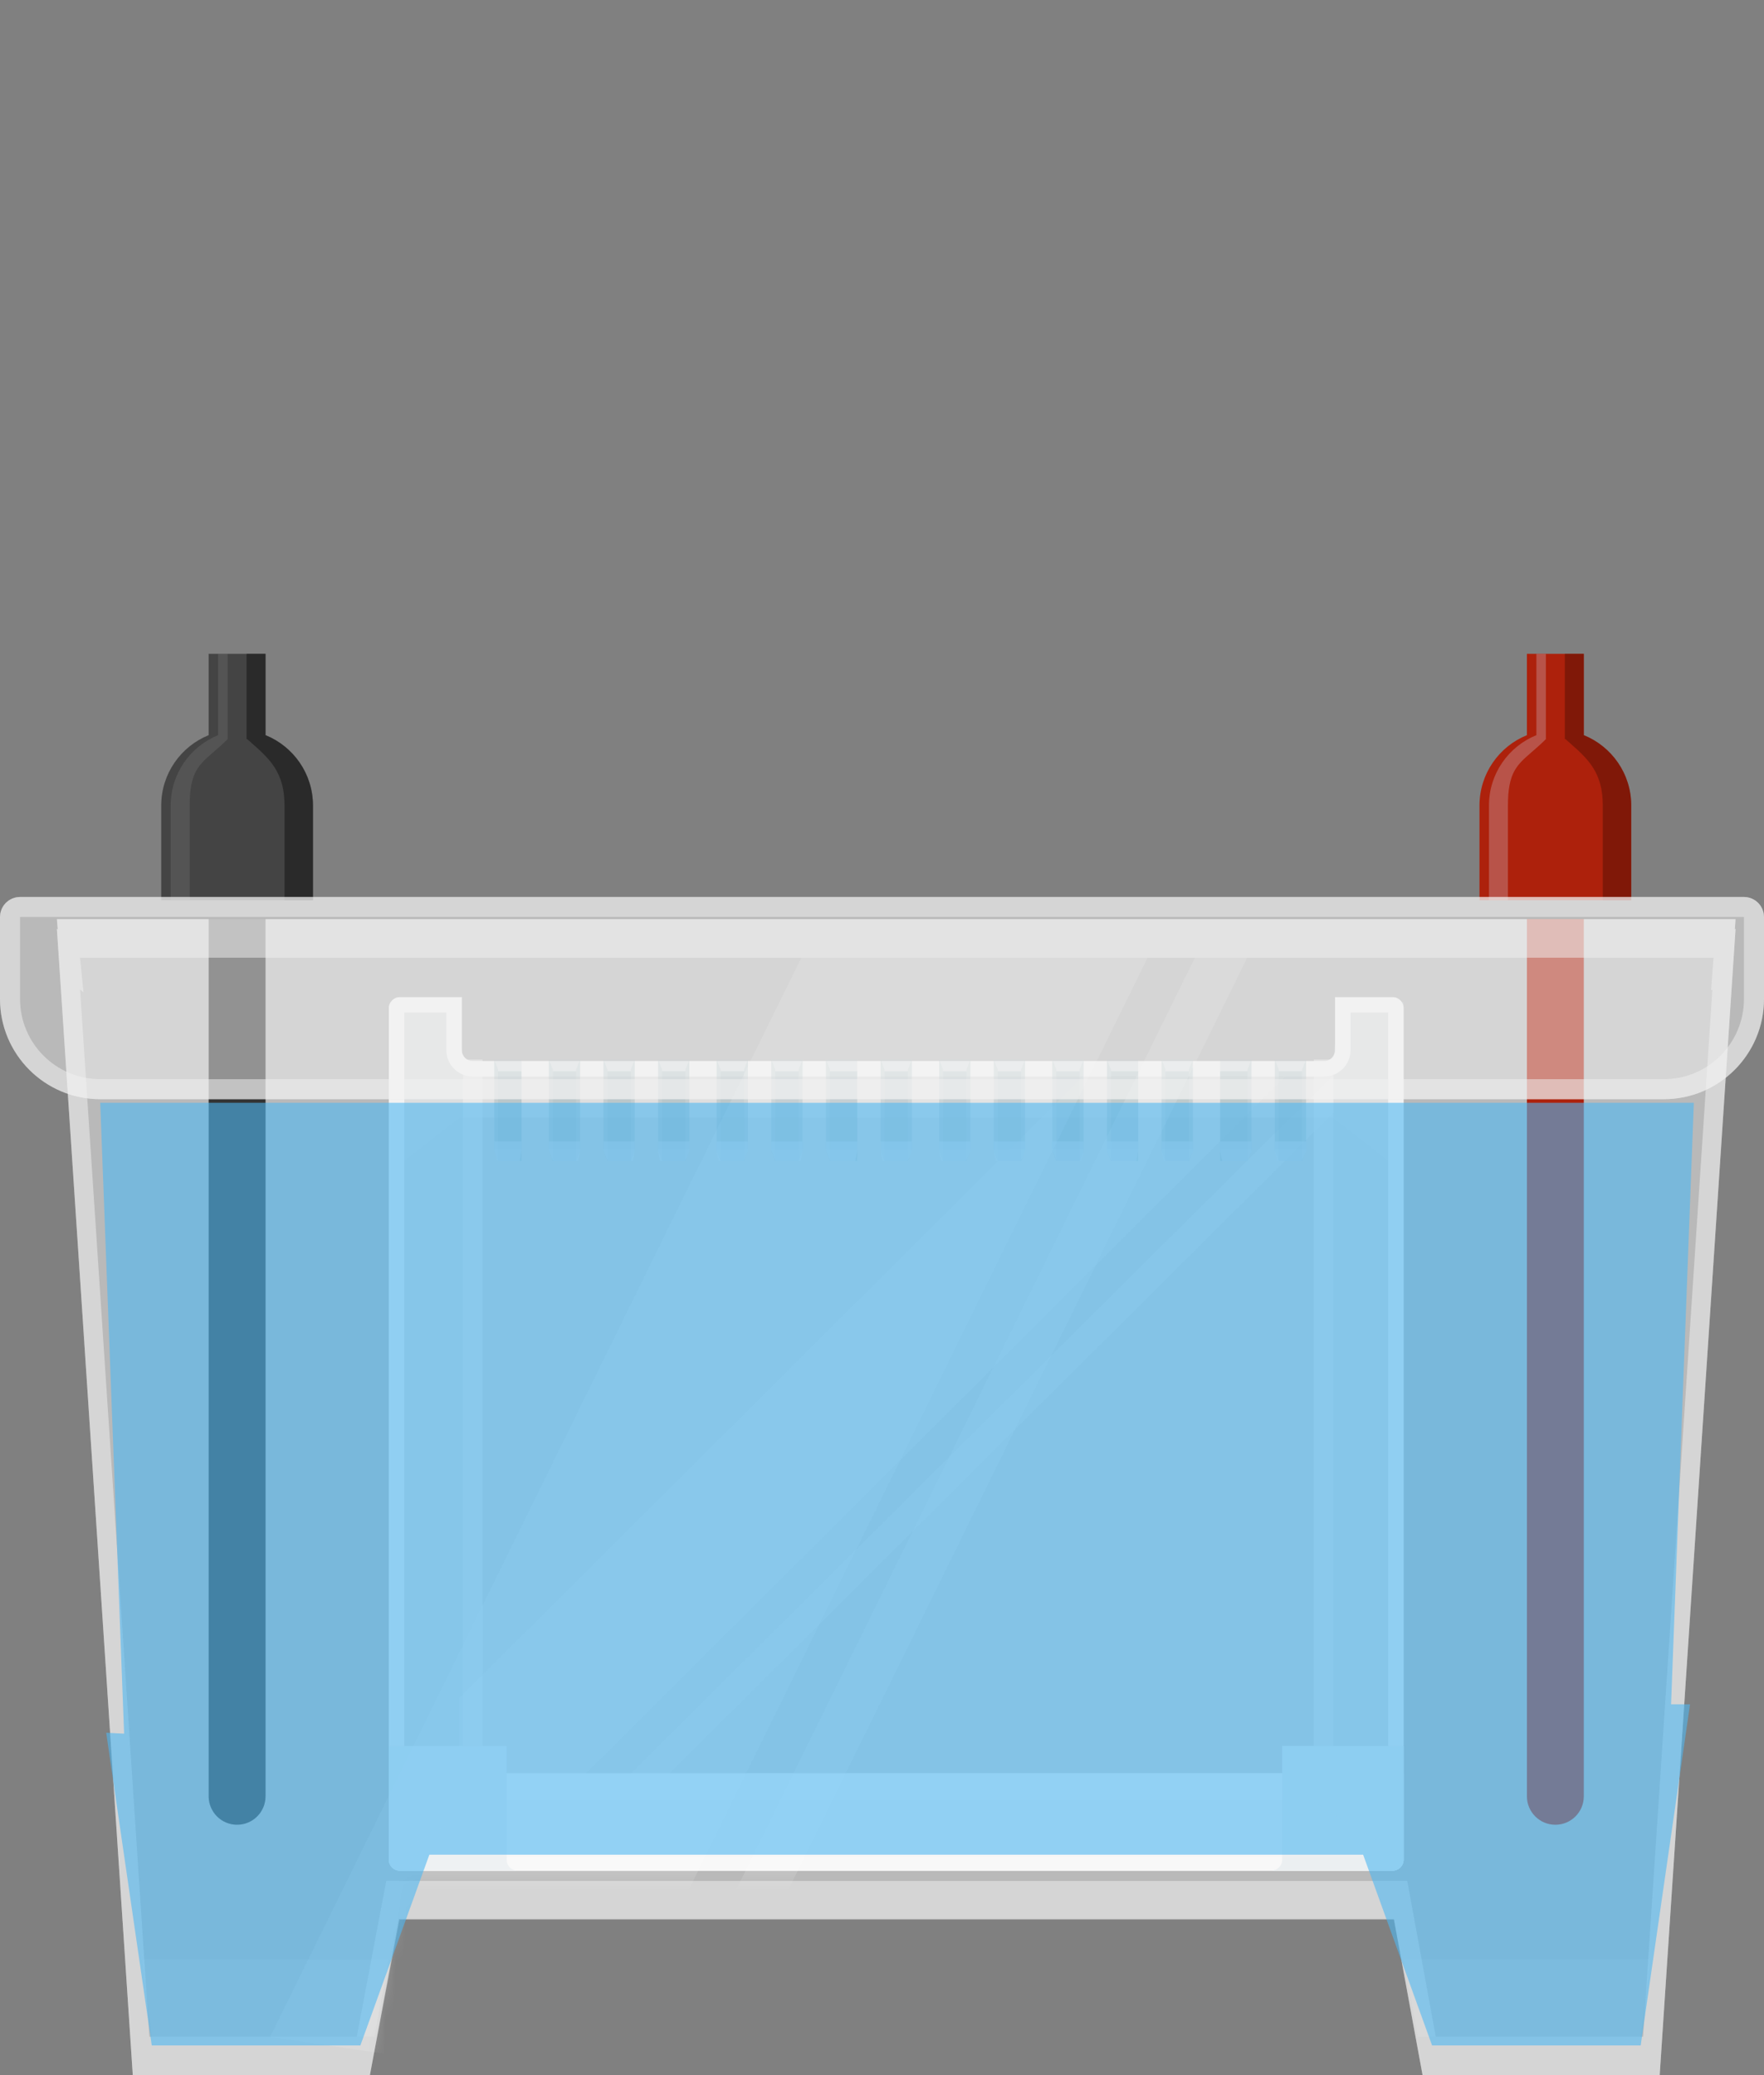 <svg width="176" height="207" viewBox="0 0 176 207" fill="none" xmlns="http://www.w3.org/2000/svg">
<rect x="0" y="0" width="176" height="207" fill="#808080" stroke="none"/>
<path fill-rule="evenodd" clip-rule="evenodd" d="M39.568 100.632H44.862L45.524 106.005H133.757L134.418 100.632H139.161V111.487H139.271V116.37L132.984 111.487H45.855L39.568 116.37V111.487V100.632ZM39.568 116.37L38.796 116.969H39.568V116.37ZM139.271 116.37L140.043 116.969H139.271V116.37Z" fill="#F2F2F2" fill-opacity="0.3"/>
<path fill-rule="evenodd" clip-rule="evenodd" d="M39.684 186.598L139.264 185.727L133.205 181.152L46.294 181.152L46.183 181.152L45.761 181.506L39.574 185.618L40.854 185.618L39.684 186.598Z" fill="#758CA2" fill-opacity="0.6"/>
<path d="M46.194 181.133L39.94 185.431L39.185 100.243L45.547 100.243L46.194 105.705L46.194 181.133Z" fill="#99A7AD" fill-opacity="0.6"/>
<path d="M133.033 180.97L139.138 185.431L140.043 99.964L133.598 99.854L133.033 105.745L133.033 180.97Z" fill="#99A7AD" fill-opacity="0.6"/>
<path d="M46.194 105.688H48.141V181.152H46.194V105.688Z" fill="#F2F2F2" fill-opacity="0.5"/>
<path d="M131.087 105.688H133.034V181.152H131.087V105.688Z" fill="#F2F2F2" fill-opacity="0.5"/>
<path d="M109.343 106.078L45.806 169.391V181.152H54.189L129.529 106.078H126.772H109.343Z" fill="white" fill-opacity="0.2"/>
<path d="M133.034 107.245L58.656 181.152H62.513L133.034 110.973V107.245Z" fill="white" fill-opacity="0.2"/>
<path fill-rule="evenodd" clip-rule="evenodd" d="M46.075 99.465H39.899C39.29 99.465 38.796 99.957 38.796 100.565V185.498C38.796 186.106 39.29 186.598 39.899 186.598H138.94C139.549 186.598 140.043 186.106 140.043 185.498V100.565C140.043 99.957 139.549 99.465 138.94 99.465H133.205V104.746C133.205 105.353 132.711 105.846 132.102 105.846H47.178C46.569 105.846 46.075 105.353 46.075 104.746V99.465Z" fill="#F2F2F2" fill-opacity="0.5"/>
<path fill-rule="evenodd" clip-rule="evenodd" d="M40.34 101.005V185.058H138.499V101.005H134.749V104.746C134.749 106.204 133.564 107.386 132.102 107.386H47.178C45.716 107.386 44.531 106.204 44.531 104.746V101.005H40.34ZM39.899 99.465C39.29 99.465 38.796 99.957 38.796 100.565V185.498C38.796 186.106 39.29 186.598 39.899 186.598H138.94C139.549 186.598 140.043 186.106 140.043 185.498V100.565C140.043 99.957 139.549 99.465 138.94 99.465H133.205V104.746C133.205 105.353 132.711 105.846 132.102 105.846H47.178C46.569 105.846 46.075 105.353 46.075 104.746V99.465H39.899Z" fill="#F2F2F2"/>
<path opacity="0.2" d="M49.7 115.802H52.036V106.856H49.7V115.802Z" fill="#3E6E7A"/>
<path opacity="0.2" d="M49.7 115.802H52.036V106.856H49.7V115.802Z" fill="#3E6E7A"/>
<path opacity="0.2" d="M49.31 114.635H52.036V105.689H49.31V114.635Z" fill="#3E6E7A"/>
<path opacity="0.2" d="M49.699 106.683L49.31 105.689V114.809L49.699 115.803V106.683Z" fill="#3E6E7A"/>
<path opacity="0.5" d="M49.31 113.857V114.773L49.683 115.802H51.862L52.035 114.773V113.857H49.31Z" fill="#CCD4E2"/>
<path opacity="0.2" d="M105.384 115.802H107.721V106.856H105.384V115.802Z" fill="#3E6E7A"/>
<path opacity="0.2" d="M105.384 115.802H107.721V106.856H105.384V115.802Z" fill="#3E6E7A"/>
<path opacity="0.2" d="M104.995 114.635H108.11V105.689H104.995V114.635Z" fill="#3E6E7A"/>
<path opacity="0.2" d="M107.721 115.802L108.11 114.808V105.688L107.721 106.682V115.802Z" fill="#3E6E7A"/>
<path opacity="0.2" d="M105.386 106.682L104.996 105.688V114.808L105.386 115.802V106.682Z" fill="#3E6E7A"/>
<path opacity="0.5" d="M104.995 113.857V114.773L105.412 115.802H107.912L108.11 114.773V113.857H104.995Z" fill="#CCD4E2"/>
<path opacity="0.2" d="M110.837 115.802H113.562V106.856H110.837V115.802Z" fill="#3E6E7A"/>
<path opacity="0.2" d="M110.837 115.802H113.562V106.856H110.837V115.802Z" fill="#3E6E7A"/>
<path opacity="0.2" d="M110.447 114.635H113.562V105.689H110.447V114.635Z" fill="#3E6E7A"/>
<path opacity="0.2" d="M110.837 106.682L110.447 105.688V114.808L110.837 115.802V106.682Z" fill="#3E6E7A"/>
<path opacity="0.5" d="M110.447 113.857V114.773L110.865 115.802H113.373L113.563 114.773V113.857H110.447Z" fill="#CCD4E2"/>
<path opacity="0.2" d="M129.919 106.855H127.582V115.802H129.919V106.855Z" fill="#3E6E7A"/>
<path opacity="0.2" d="M129.919 106.855H127.582V115.802H129.919V106.855Z" fill="#3E6E7A"/>
<path opacity="0.2" d="M130.308 105.689H127.192V114.636H130.308V105.689Z" fill="#3E6E7A"/>
<path opacity="0.2" d="M127.582 115.803L127.192 114.803V105.689L127.582 106.689V115.803Z" fill="#3E6E7A"/>
<path opacity="0.2" d="M129.919 106.688L130.308 105.688V114.803L129.919 115.802V106.688Z" fill="#3E6E7A"/>
<path opacity="0.5" d="M130.308 113.857V114.83L129.881 115.802H127.391L127.192 114.83V113.857H130.308Z" fill="#CCD4E2"/>
<path opacity="0.2" d="M124.466 106.855H121.74V115.802H124.466V106.855Z" fill="#3E6E7A"/>
<path opacity="0.2" d="M124.466 106.855H121.74V115.802H124.466V106.855Z" fill="#3E6E7A"/>
<path opacity="0.2" d="M124.856 105.689H121.74V114.636H124.856V105.689Z" fill="#3E6E7A"/>
<path opacity="0.2" d="M124.467 106.688L124.856 105.688V114.803L124.467 115.802V106.688Z" fill="#3E6E7A"/>
<path opacity="0.5" d="M124.856 113.857V114.83L124.439 115.802H121.939L121.74 114.83V113.857H124.856Z" fill="#CCD4E2"/>
<path opacity="0.2" d="M118.626 106.855H116.289V115.802H118.626V106.855Z" fill="#3E6E7A"/>
<path opacity="0.2" d="M118.626 106.855H116.289V115.802H118.626V106.855Z" fill="#3E6E7A"/>
<path opacity="0.2" d="M119.015 105.688H115.899V114.635H119.015V105.688Z" fill="#3E6E7A"/>
<path opacity="0.2" d="M116.289 115.802L115.899 114.803V105.688L116.289 106.688V115.802Z" fill="#3E6E7A"/>
<path opacity="0.2" d="M118.625 106.688L119.014 105.688V114.803L118.625 115.802V106.688Z" fill="#3E6E7A"/>
<path opacity="0.5" d="M119.015 113.857V114.83L118.597 115.802H116.089L115.899 114.83V113.857H119.015Z" fill="#CCD4E2"/>
<path opacity="0.2" d="M77.348 115.802H79.685V106.856H77.348V115.802Z" fill="#3E6E7A"/>
<path opacity="0.2" d="M77.348 115.802H79.685V106.856H77.348V115.802Z" fill="#3E6E7A"/>
<path opacity="0.2" d="M76.958 114.635H80.073V105.689H76.958V114.635Z" fill="#3E6E7A"/>
<path opacity="0.2" d="M79.685 115.802L80.074 114.808V105.688L79.685 106.682V115.802Z" fill="#3E6E7A"/>
<path opacity="0.2" d="M77.347 106.683L76.958 105.689V114.809L77.347 115.803V106.683Z" fill="#3E6E7A"/>
<path opacity="0.5" d="M76.958 113.857V114.773L77.375 115.802H79.875L80.073 114.773V113.857H76.958Z" fill="#CCD4E2"/>
<path opacity="0.2" d="M82.799 115.803H85.525V106.856H82.799V115.803Z" fill="#3E6E7A"/>
<path opacity="0.2" d="M82.799 115.803H85.525V106.856H82.799V115.803Z" fill="#3E6E7A"/>
<path opacity="0.2" d="M82.41 114.636H85.525V105.689H82.41V114.636Z" fill="#3E6E7A"/>
<path opacity="0.2" d="M82.8 106.684L82.411 105.69V114.81L82.8 115.804V106.684Z" fill="#3E6E7A"/>
<path opacity="0.5" d="M82.41 113.858V114.773L82.828 115.803H85.336L85.525 114.773V113.858H82.41Z" fill="#CCD4E2"/>
<path opacity="0.2" d="M101.88 106.855H99.544V115.802H101.88V106.855Z" fill="#3E6E7A"/>
<path opacity="0.2" d="M101.88 106.855H99.544V115.802H101.88V106.855Z" fill="#3E6E7A"/>
<path opacity="0.2" d="M102.27 105.689H99.154V114.636H102.27V105.689Z" fill="#3E6E7A"/>
<path opacity="0.2" d="M99.544 115.803L99.154 114.803V105.689L99.544 106.689V115.803Z" fill="#3E6E7A"/>
<path opacity="0.2" d="M101.881 106.688L102.27 105.688V114.803L101.881 115.802V106.688Z" fill="#3E6E7A"/>
<path opacity="0.5" d="M102.27 113.857V114.83L101.843 115.802H99.353L99.154 114.83V113.857H102.27Z" fill="#CCD4E2"/>
<path opacity="0.2" d="M96.429 106.855H94.093V115.802H96.429V106.855Z" fill="#3E6E7A"/>
<path opacity="0.2" d="M96.429 106.855H94.093V115.802H96.429V106.855Z" fill="#3E6E7A"/>
<path opacity="0.2" d="M96.818 105.689H93.703V114.636H96.818V105.689Z" fill="#3E6E7A"/>
<path opacity="0.2" d="M94.093 115.803L93.703 114.803V105.689L94.093 106.689V115.803Z" fill="#3E6E7A"/>
<path opacity="0.2" d="M96.429 106.688L96.818 105.688V114.803L96.429 115.802V106.688Z" fill="#3E6E7A"/>
<path opacity="0.5" d="M96.818 113.857V114.83L96.402 115.802H93.902L93.703 114.83V113.857H96.818Z" fill="#CCD4E2"/>
<path opacity="0.2" d="M90.588 106.855H88.252V115.802H90.588V106.855Z" fill="#3E6E7A"/>
<path opacity="0.2" d="M90.588 106.855H88.252V115.802H90.588V106.855Z" fill="#3E6E7A"/>
<path opacity="0.2" d="M90.978 105.688H87.862V114.635H90.978V105.688Z" fill="#3E6E7A"/>
<path opacity="0.2" d="M88.252 115.802L87.862 114.803V105.688L88.252 106.688V115.802Z" fill="#3E6E7A"/>
<path opacity="0.2" d="M90.588 106.688L90.977 105.688V114.803L90.588 115.802V106.688Z" fill="#3E6E7A"/>
<path opacity="0.5" d="M90.977 113.857V114.83L90.559 115.802H88.05L87.861 114.83V113.857H90.977Z" fill="#CCD4E2"/>
<path opacity="0.2" d="M55.151 115.802H57.487V106.856H55.151V115.802Z" fill="#3E6E7A"/>
<path opacity="0.2" d="M55.151 115.802H57.487V106.856H55.151V115.802Z" fill="#3E6E7A"/>
<path opacity="0.2" d="M54.762 114.635H57.877V105.689H54.762V114.635Z" fill="#3E6E7A"/>
<path opacity="0.2" d="M57.487 115.802L57.877 114.808V105.688L57.487 106.682V115.802Z" fill="#3E6E7A"/>
<path opacity="0.2" d="M55.151 106.683L54.762 105.689V114.809L55.151 115.803V106.683Z" fill="#3E6E7A"/>
<path opacity="0.5" d="M54.762 113.857V114.773L55.178 115.802H57.679L57.877 114.773V113.857H54.762Z" fill="#CCD4E2"/>
<path opacity="0.2" d="M60.603 115.802H62.94V106.856H60.603V115.802Z" fill="#3E6E7A"/>
<path opacity="0.2" d="M60.603 115.802H62.94V106.856H60.603V115.802Z" fill="#3E6E7A"/>
<path opacity="0.2" d="M60.213 114.635H63.328V105.689H60.213V114.635Z" fill="#3E6E7A"/>
<path opacity="0.2" d="M62.94 115.802L63.329 114.808V105.688L62.94 106.682V115.802Z" fill="#3E6E7A"/>
<path opacity="0.2" d="M60.603 106.682L60.214 105.688V114.808L60.603 115.802V106.682Z" fill="#3E6E7A"/>
<path opacity="0.5" d="M60.213 113.857V114.773L60.631 115.802H63.139L63.328 114.773V113.857H60.213Z" fill="#CCD4E2"/>
<path opacity="0.2" d="M74.232 106.855H71.895V115.802H74.232V106.855Z" fill="#3E6E7A"/>
<path opacity="0.2" d="M74.232 106.855H71.895V115.802H74.232V106.855Z" fill="#3E6E7A"/>
<path opacity="0.2" d="M74.621 105.688H71.506V114.635H74.621V105.688Z" fill="#3E6E7A"/>
<path opacity="0.2" d="M71.895 115.802L71.506 114.803V105.688L71.895 106.688V115.802Z" fill="#3E6E7A"/>
<path opacity="0.2" d="M74.232 106.688L74.622 105.688V114.803L74.232 115.802V106.688Z" fill="#3E6E7A"/>
<path opacity="0.5" d="M74.621 113.857V114.83L74.204 115.802H71.704L71.506 114.83V113.857H74.621Z" fill="#CCD4E2"/>
<path opacity="0.2" d="M68.39 106.855H66.054V115.802H68.39V106.855Z" fill="#3E6E7A"/>
<path opacity="0.2" d="M68.39 106.855H66.054V115.802H68.39V106.855Z" fill="#3E6E7A"/>
<path opacity="0.2" d="M68.78 105.688H65.665V114.635H68.78V105.688Z" fill="#3E6E7A"/>
<path opacity="0.2" d="M66.054 115.802L65.665 114.803V105.688L66.054 106.688V115.802Z" fill="#3E6E7A"/>
<path opacity="0.2" d="M68.391 106.688L68.78 105.688V114.803L68.391 115.802V106.688Z" fill="#3E6E7A"/>
<path opacity="0.5" d="M68.78 113.857V114.83L68.362 115.802H65.854L65.665 114.83V113.857H68.78Z" fill="#CCD4E2"/>
<g style="mix-blend-mode:soft-light">
<path d="M38.796 176.874H140.043V185.518C140.043 186.114 139.549 186.598 138.94 186.598H39.899C39.29 186.598 38.796 186.114 38.796 185.518V176.874Z" fill="white"/>
</g>
<path fill-rule="evenodd" clip-rule="evenodd" d="M50.556 174.151H38.796V185.507C38.796 186.11 39.284 186.598 39.887 186.598H51.647C51.044 186.598 50.556 186.11 50.556 185.507V174.151Z" fill="#E5ECF0"/>
<path fill-rule="evenodd" clip-rule="evenodd" d="M127.927 174.151H140.043V185.507C140.043 186.11 139.54 186.598 138.919 186.598H126.803C127.424 186.598 127.927 186.11 127.927 185.507V174.151Z" fill="#E5ECF0"/>
<path opacity="0.5" fill-rule="evenodd" clip-rule="evenodd" d="M5.678 91.685H173.162L173.094 92.702L173.162 92.646L165.592 207H141.936L139.056 191.404H39.783L36.904 207H13.248L5.678 92.646L5.745 92.702L5.678 91.685Z" fill="#F2F2F2"/>
<mask id="mask0" mask-type="alpha" maskUnits="userSpaceOnUse" x="5" y="91" width="169" height="117">
<path opacity="0.5" fill-rule="evenodd" clip-rule="evenodd" d="M5.678 91.685H173.162L172.769 92.97L173.162 92.646L165.592 207H141.936L138.358 187.623H40.481L36.904 207H13.248L5.678 92.646L5.827 92.77L5.678 91.685Z" fill="#F2F2F2"/>
</mask>
<g mask="url(#mask0)">
<path opacity="0.3" d="M79.957 95.529L26.968 203.156L59.14 207.961L114.495 95.529H79.957Z" fill="white"/>
<path opacity="0.3" d="M119.226 95.529L63.398 208.922H68.603L124.431 95.529H119.226Z" fill="white"/>
</g>
<path d="M20.817 91.685H26.495V179.176C26.495 180.744 25.224 182.015 23.656 182.015V182.015C22.088 182.015 20.817 180.744 20.817 179.176V91.685Z" fill="#333333"/>
<path d="M152.345 91.685H158.022V179.176C158.022 180.744 156.751 182.015 155.183 182.015V182.015C153.616 182.015 152.345 180.744 152.345 179.176V91.685Z" fill="#AD210C"/>
<path opacity="0.5" fill-rule="evenodd" clip-rule="evenodd" d="M139.097 191.467L141.936 207H165.592L173.162 92.646L173.086 92.708L173.162 91.685H5.678L5.781 92.731L5.678 92.646L13.248 207H36.904L39.85 191.467H139.097ZM35.592 203.156L38.539 187.623H140.409L143.247 203.156H163.937L170.851 98.701L170.722 98.808L170.964 95.529H7.986L8.326 98.98L7.988 98.701L14.903 203.156H35.592Z" fill="#F2F2F2"/>
<path opacity="0.5" d="M49.023 179.589H130.839L140.043 185.261H38.796L49.023 179.589Z" fill="#F2F2F2" fill-opacity="0.5"/>
<path opacity="0.3" d="M14.194 195.469H38.797L37.377 203.156H15.141L14.194 195.469Z" fill="#F2F2F2" fill-opacity="0.5"/>
<path opacity="0.3" d="M164.646 195.469H140.043L141.463 203.156H163.699L164.646 195.469Z" fill="#F2F2F2" fill-opacity="0.5"/>
<path fill-rule="evenodd" clip-rule="evenodd" d="M26.494 65.219H20.817V73.331C18.043 74.454 16.086 77.174 16.086 80.351V89.795H31.226V80.351C31.226 77.174 29.269 74.454 26.494 73.331V65.219Z" fill="#444444"/>
<path opacity="0.5" fill-rule="evenodd" clip-rule="evenodd" d="M26.495 65.219H24.602V73.67C24.602 73.67 24.602 73.67 24.602 73.67V73.726H24.665C24.805 73.851 24.944 73.974 25.081 74.095C26.887 75.691 28.387 77.017 28.387 80.343V89.795H31.226V80.343C31.226 77.169 29.269 74.452 26.495 73.331V65.219Z" fill="#111111"/>
<path opacity="0.2" fill-rule="evenodd" clip-rule="evenodd" d="M21.764 65.219H22.71V73.726H22.707C22.708 73.726 22.709 73.726 22.71 73.726C22.199 74.236 21.732 74.64 21.314 75.001C19.797 76.314 18.925 77.068 18.925 80.343V89.795H17.033V80.343C17.033 77.169 18.989 74.453 21.764 73.331V65.219Z" fill="#999999"/>
<path fill-rule="evenodd" clip-rule="evenodd" d="M158.022 65.219H152.344V73.331C149.57 74.454 147.613 77.174 147.613 80.351V89.795H162.753V80.351C162.753 77.174 160.796 74.454 158.022 73.331V65.219Z" fill="#AD210C"/>
<path opacity="0.5" fill-rule="evenodd" clip-rule="evenodd" d="M158.022 65.219H156.13V73.67C156.13 73.67 156.13 73.67 156.13 73.67V73.726H156.192C156.332 73.851 156.471 73.974 156.609 74.095C158.414 75.691 159.915 77.017 159.915 80.343V89.795H162.754V80.343C162.754 77.169 160.797 74.452 158.022 73.331V65.219Z" fill="#541005"/>
<path opacity="0.5" fill-rule="evenodd" clip-rule="evenodd" d="M153.291 65.219H154.237V73.726H154.235C154.236 73.726 154.236 73.726 154.237 73.726C153.726 74.236 153.26 74.64 152.842 75.001C151.325 76.314 150.452 77.068 150.452 80.343V89.795H148.56V80.343C148.56 77.169 150.517 74.453 153.291 73.331V65.219Z" fill="#C48686"/>
<path opacity="0.6" fill-rule="evenodd" clip-rule="evenodd" d="M10 110H169L166.729 170H168.62L163.699 204.027H142.882L136.004 185H42.839L35.957 204.027H15.14L10.598 172.836L12.382 172.929L10 110Z" fill="#4FB7F2"/>
<path d="M0 91.469C0 90.365 0.895 89.469 2 89.469H174C175.105 89.469 176 90.365 176 91.469V99.644C176 105.167 171.523 109.644 166 109.644H10C4.477 109.644 0 105.167 0 99.644V91.469Z" fill="#F2F2F2" fill-opacity="0.5"/>
<path d="M2 90.469H174C174.552 90.469 175 90.917 175 91.469V99.644C175 104.615 170.971 108.644 166 108.644H10C5.029 108.644 1 104.615 1 99.644V91.469C1 90.917 1.448 90.469 2 90.469Z" stroke="#F2F2F2" stroke-opacity="0.5" stroke-width="2"/>
</svg>
